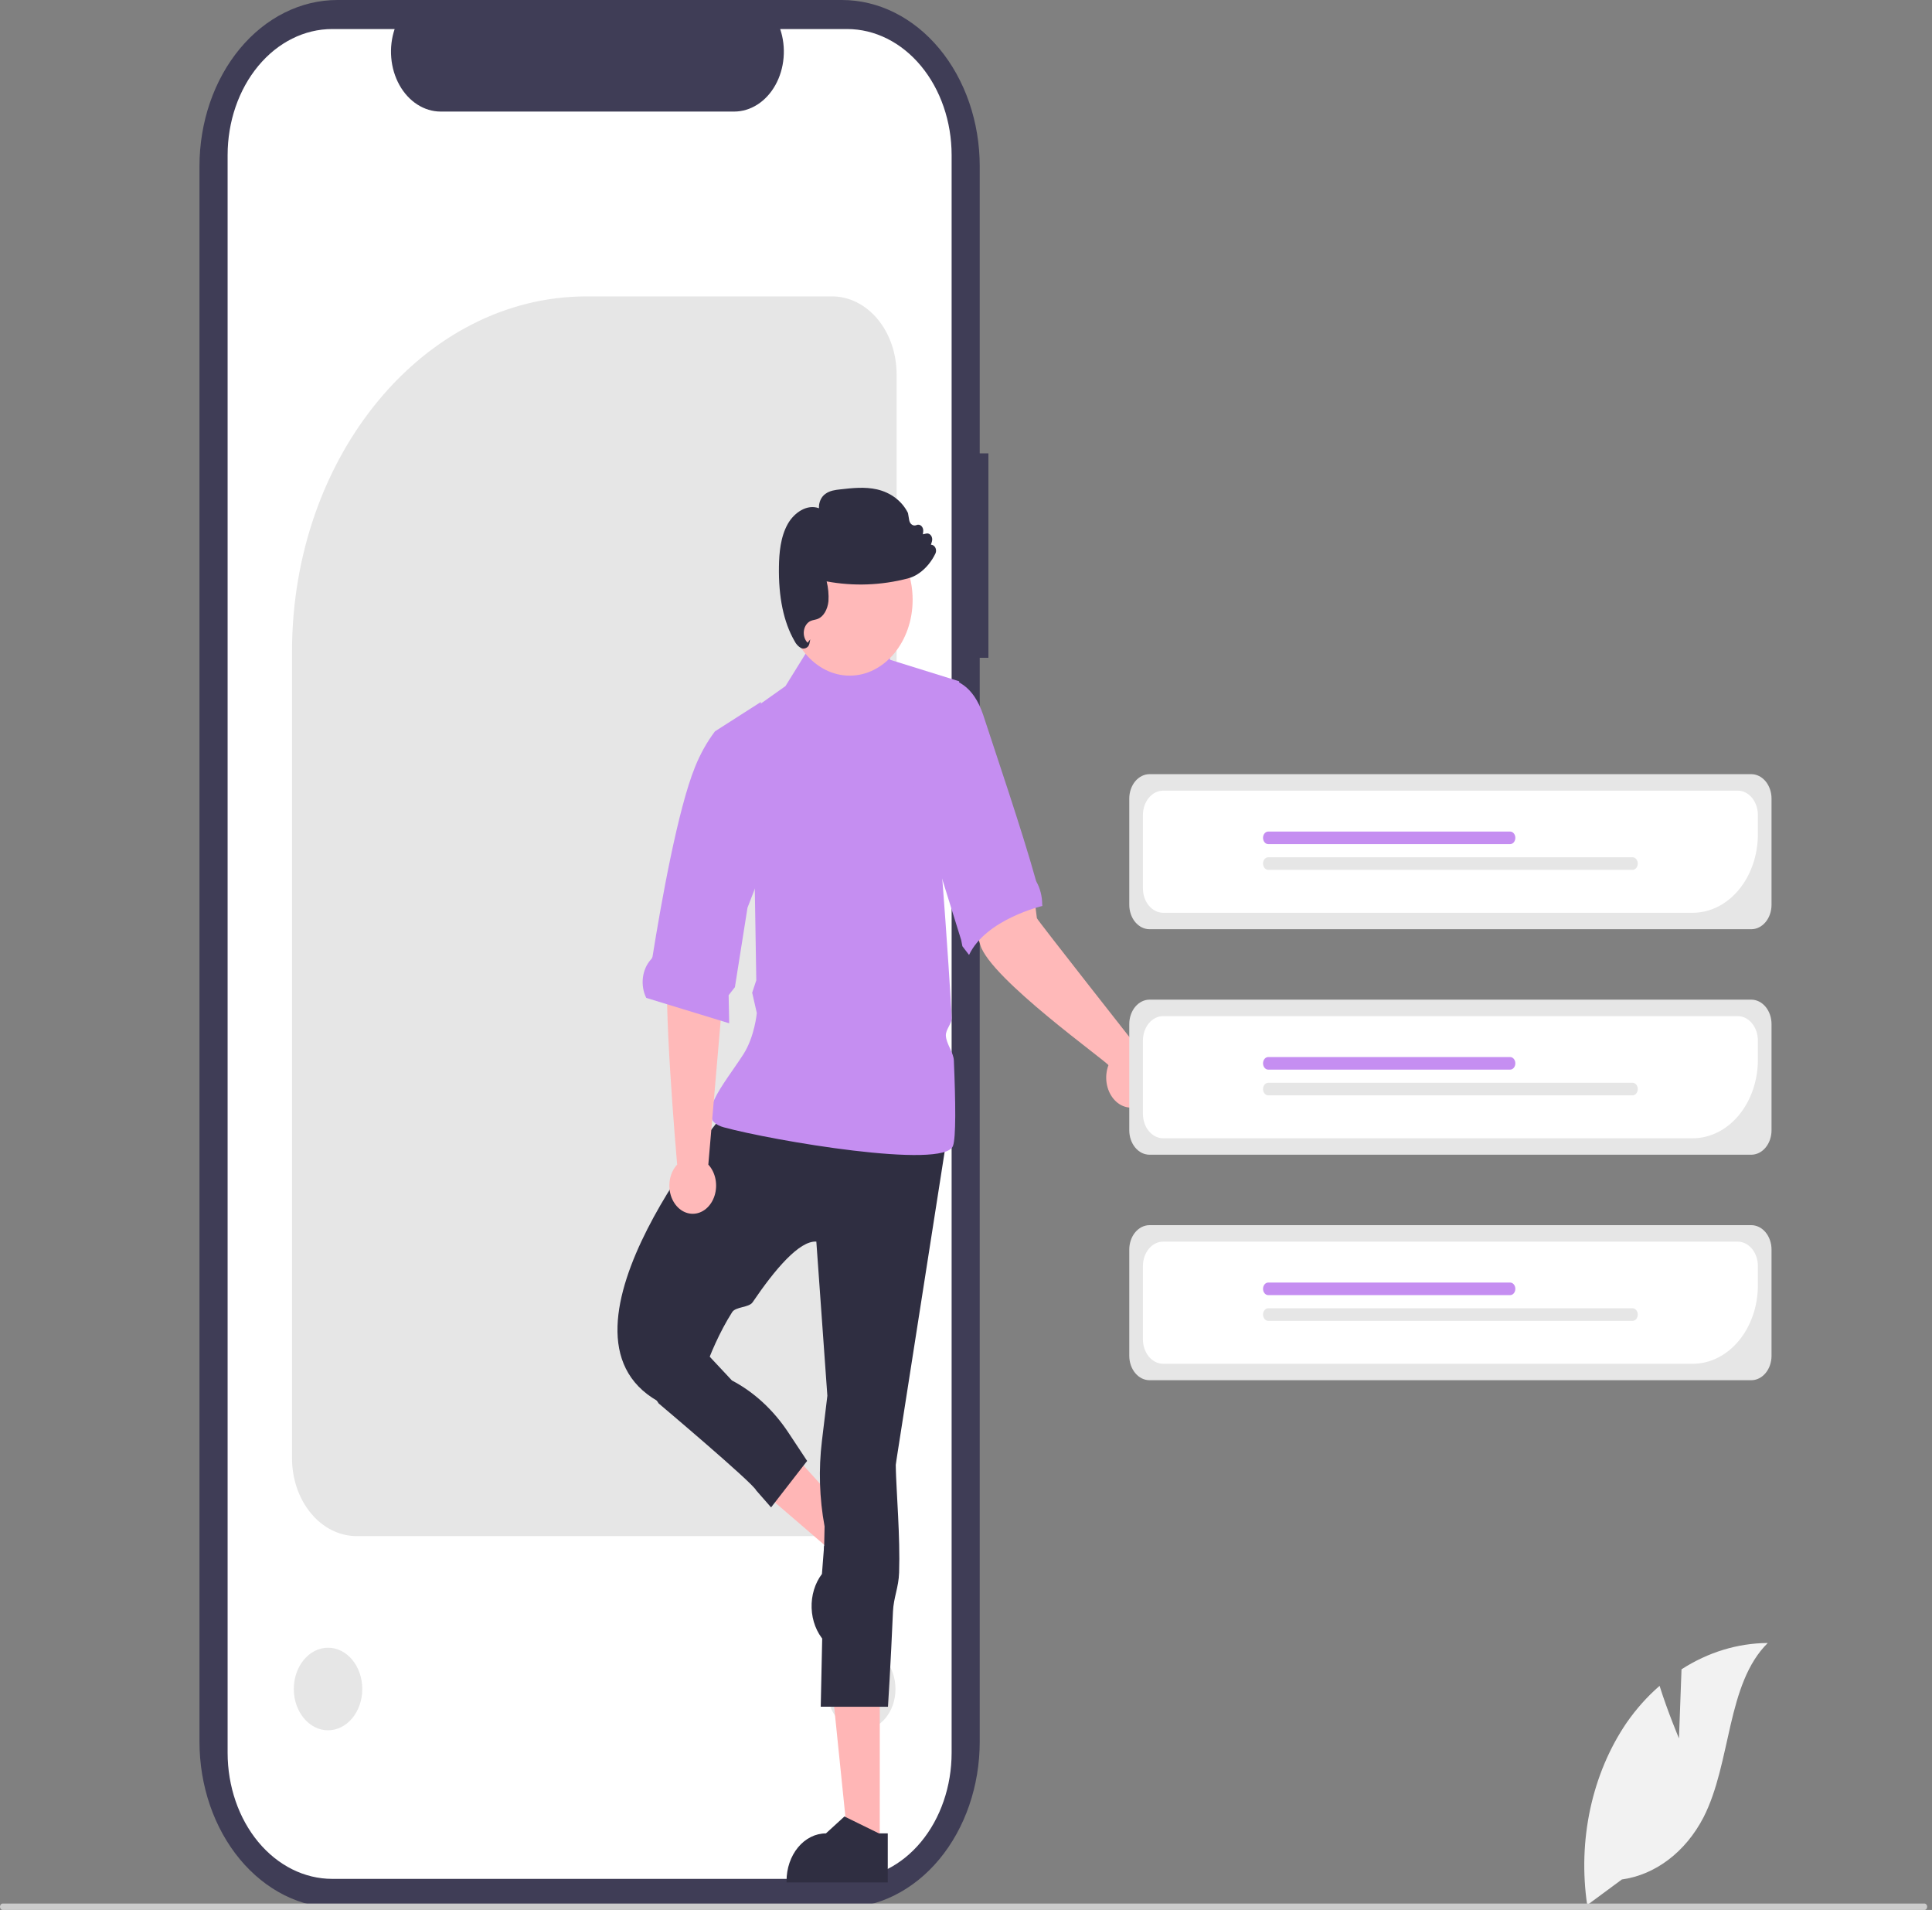 <svg width="172" height="170" viewBox="0 0 172 170" fill="none" xmlns="http://www.w3.org/2000/svg">
<rect x="0" y="0" width="172" height="170" fill="#808080" stroke="none"/>
<g clip-path="url(#clip0_302_123)">
<path d="M87.995 40.355H87.222V14.794C87.222 10.87 85.929 7.107 83.628 4.333C81.327 1.559 78.206 -1.52569e-05 74.951 -1.52569e-05H30.031C28.419 -4.66353e-05 26.823 0.383 25.335 1.126C23.846 1.869 22.493 2.959 21.354 4.333C20.214 5.707 19.31 7.337 18.693 9.132C18.077 10.927 17.759 12.851 17.759 14.794V155.025C17.759 156.967 18.077 158.891 18.693 160.686C19.31 162.481 20.214 164.112 21.353 165.486C22.493 166.859 23.846 167.949 25.334 168.693C26.823 169.436 28.419 169.819 30.03 169.819H74.951C78.205 169.819 81.326 168.26 83.627 165.486C85.929 162.711 87.222 158.948 87.222 155.025V58.55H87.995L87.995 40.355Z" fill="#3F3D56"/>
<path d="M84.72 13.803V156.015C84.719 158.99 83.739 161.843 81.994 163.947C80.25 166.05 77.883 167.233 75.416 167.234H29.574C27.105 167.234 24.738 166.053 22.992 163.949C21.246 161.845 20.265 158.991 20.264 156.015V13.803C20.265 10.827 21.246 7.974 22.992 5.87C24.738 3.766 27.105 2.584 29.573 2.585H35.134C34.861 3.394 34.757 4.272 34.832 5.141C34.906 6.011 35.156 6.845 35.561 7.57C35.965 8.295 36.511 8.89 37.15 9.301C37.79 9.713 38.503 9.929 39.228 9.93H65.364C66.088 9.929 66.802 9.713 67.442 9.301C68.081 8.89 68.627 8.295 69.031 7.57C69.436 6.845 69.686 6.011 69.76 5.141C69.835 4.272 69.731 3.394 69.457 2.585H75.414C77.882 2.585 80.248 3.767 81.993 5.87C83.738 7.974 84.719 10.826 84.72 13.801V13.803Z" fill="white"/>
<path d="M74.078 136.725H31.741C30.219 136.723 28.759 135.992 27.682 134.694C26.605 133.396 26 131.636 25.998 129.801V57.998C25.998 40.564 37.763 26.381 52.223 26.381H74.078C75.6 26.383 77.06 27.113 78.137 28.411C79.213 29.709 79.819 31.469 79.821 33.305V129.801C79.819 131.636 79.213 133.396 78.137 134.694C77.06 135.993 75.6 136.723 74.078 136.725Z" fill="#E6E6E6"/>
<path d="M29.205 154.009C30.889 154.009 32.253 152.364 32.253 150.334C32.253 148.305 30.889 146.66 29.205 146.66C27.522 146.66 26.157 148.305 26.157 150.334C26.157 152.364 27.522 154.009 29.205 154.009Z" fill="#E6E6E6"/>
<path d="M76.674 154.009C78.357 154.009 79.722 152.364 79.722 150.334C79.722 148.305 78.357 146.66 76.674 146.66C74.99 146.66 73.626 148.305 73.626 150.334C73.626 152.364 74.99 154.009 76.674 154.009Z" fill="#E6E6E6"/>
<path d="M77.087 136.583L75.197 139.066L66.356 131.461L69.145 127.797L77.087 136.583Z" fill="#FFB6B6"/>
<path d="M79.565 138.158L73.472 146.163L73.388 146.07C72.703 145.312 72.296 144.256 72.256 143.136C72.216 142.015 72.547 140.922 73.175 140.095L73.175 140.095L73.368 137.615L76.365 135.905L76.897 135.206L79.565 138.158Z" fill="#2F2E41"/>
<path d="M78.322 164.286L75.528 164.286L74.198 151.291L78.323 151.291L78.322 164.286Z" fill="#FFB6B6"/>
<path d="M79.035 167.552L70.024 167.552V167.414C70.024 166.293 70.394 165.217 71.051 164.424C71.709 163.631 72.601 163.186 73.531 163.186H73.531L75.177 161.68L78.249 163.186L79.035 163.186L79.035 167.552Z" fill="#2F2E41"/>
<path d="M64.827 98.683C64.827 98.683 47.755 118.555 58.548 124.706H61.883C61.883 124.706 62.886 120.413 65.181 116.792C65.496 116.295 66.677 116.396 67.004 115.911C69.007 112.952 71.177 110.411 72.676 110.512L73.657 124.233L73.173 128.255C72.868 130.787 72.948 133.364 73.41 135.861L73.068 151.912L79.054 151.916C79.054 151.916 79.296 148.154 79.498 143.449C79.552 142.189 80.002 141.311 80.045 139.969C80.149 136.753 79.806 133.009 79.74 130.384L84.254 101.522L64.827 98.683Z" fill="#2F2E41"/>
<path d="M72.712 56.579L69.928 61.068L63.257 65.799L67.181 78.101L67.33 87.254L66.964 88.358L67.377 90.166C67.377 90.166 67.187 92.282 66.172 93.854C64.397 96.601 61.687 99.586 64.434 100.339C68.751 101.522 84.057 104.124 84.841 101.995C85.113 101.258 85.079 98.144 84.919 94.385C84.889 93.682 84.245 92.918 84.207 92.181C84.179 91.628 84.759 91.108 84.727 90.548C84.377 84.301 83.86 77.865 83.86 77.865L85.396 60.641L79.252 58.729L78.563 56.609L72.712 56.579Z" fill="#C58EF1"/>
<path d="M57.728 123.526L58.64 124.916C58.64 124.916 67.033 131.995 67.321 132.656L68.647 134.169L71.856 130.033L70.188 127.511C68.852 125.493 67.126 123.901 65.162 122.873L62.604 120.137L57.728 123.526Z" fill="#2F2E41"/>
<path d="M63.06 103.658L64.589 85.824L64.992 78.484L60.715 77.552C60.715 77.552 60.074 82.597 59.514 85.559C58.961 88.481 60.25 103.267 60.285 103.657C59.97 103.996 59.749 104.441 59.649 104.935C59.55 105.429 59.577 105.947 59.727 106.422C59.878 106.897 60.144 107.305 60.491 107.593C60.838 107.882 61.249 108.036 61.671 108.036C62.092 108.037 62.504 107.883 62.851 107.595C63.198 107.307 63.465 106.899 63.615 106.424C63.766 105.95 63.794 105.431 63.695 104.937C63.596 104.443 63.374 103.998 63.06 103.658Z" fill="#FFB9B9"/>
<path d="M57.534 88.82L64.918 91.08L64.867 88.581L65.427 87.864L66.547 80.793L68.154 76.65L67.736 62.483L63.656 65.092L63.651 65.097C62.938 66.042 62.342 67.106 61.881 68.256C60.343 72.026 58.865 80.33 58.092 85.153C58.065 85.254 58.014 85.344 57.944 85.409C57.561 85.834 57.31 86.405 57.235 87.026C57.161 87.648 57.266 88.281 57.534 88.82L57.534 88.82Z" fill="#C58EF1"/>
<path d="M101.386 93.374C101.386 93.374 92.396 81.947 92.312 81.732C91.684 75.983 89.878 73.447 89.608 73.722L84.946 75.669C84.946 75.669 86.332 80.963 87.271 84.107C88.168 87.112 98.507 94.45 98.68 94.813C98.495 95.306 98.438 95.855 98.517 96.388C98.597 96.921 98.808 97.412 99.124 97.796C99.44 98.181 99.845 98.441 100.287 98.542C100.728 98.643 101.184 98.58 101.595 98.361C102.005 98.143 102.352 97.779 102.587 97.319C102.823 96.858 102.937 96.322 102.914 95.781C102.892 95.24 102.733 94.721 102.461 94.291C102.188 93.861 101.813 93.541 101.386 93.374H101.386Z" fill="#FFB9B9"/>
<path d="M81.182 61.034C81.182 61.034 85.758 58.33 87.533 63.641C88.506 66.638 90.994 73.915 92.234 78.394C92.243 78.422 92.254 78.449 92.268 78.474C92.6 79.068 92.779 79.767 92.783 80.483C92.782 80.535 92.787 80.587 92.796 80.638C92.796 80.638 87.767 81.819 86.272 84.997L85.678 84.221L85.573 83.677L81.234 69.721L81.182 61.034Z" fill="#C58EF1"/>
<path d="M155.913 82.708H102.337C101.86 82.707 101.402 82.478 101.064 82.071C100.727 81.664 100.537 81.112 100.536 80.537V71.077C100.537 70.502 100.727 69.95 101.064 69.543C101.402 69.136 101.86 68.907 102.337 68.906H155.913C156.39 68.907 156.848 69.136 157.186 69.543C157.523 69.95 157.713 70.502 157.714 71.077V80.537C157.713 81.112 157.523 81.664 157.186 82.071C156.848 82.478 156.39 82.707 155.913 82.708Z" fill="#E6E6E6"/>
<path d="M150.707 81.244H103.552C103.074 81.243 102.617 81.014 102.279 80.607C101.942 80.2 101.752 79.648 101.751 79.073V72.543C101.752 71.967 101.942 71.415 102.279 71.008C102.617 70.601 103.074 70.372 103.552 70.372H154.699C155.176 70.372 155.634 70.601 155.971 71.008C156.309 71.415 156.499 71.967 156.499 72.543V74.261C156.497 76.112 155.887 77.887 154.801 79.196C153.715 80.505 152.243 81.242 150.707 81.244Z" fill="white"/>
<path d="M134.441 75.134H112.908C112.785 75.134 112.667 75.075 112.58 74.97C112.493 74.865 112.444 74.723 112.444 74.574C112.444 74.426 112.493 74.283 112.58 74.178C112.667 74.073 112.785 74.014 112.908 74.014H134.441C134.565 74.014 134.683 74.073 134.77 74.178C134.857 74.283 134.906 74.426 134.906 74.574C134.906 74.723 134.857 74.865 134.77 74.97C134.683 75.075 134.565 75.134 134.441 75.134Z" fill="#C58EF1"/>
<path d="M145.342 77.424H112.908C112.785 77.424 112.667 77.365 112.58 77.26C112.493 77.155 112.444 77.013 112.444 76.864C112.444 76.716 112.493 76.573 112.58 76.468C112.667 76.363 112.785 76.304 112.908 76.304H145.342C145.465 76.304 145.583 76.363 145.67 76.468C145.758 76.573 145.806 76.716 145.806 76.864C145.806 77.013 145.758 77.155 145.67 77.26C145.583 77.365 145.465 77.424 145.342 77.424Z" fill="#E6E6E6"/>
<path d="M155.913 102.779H102.337C101.86 102.778 101.402 102.549 101.064 102.142C100.727 101.735 100.537 101.184 100.536 100.608V91.148C100.537 90.573 100.727 90.021 101.064 89.614C101.402 89.207 101.86 88.978 102.337 88.977H155.913C156.39 88.978 156.848 89.207 157.186 89.614C157.523 90.021 157.713 90.573 157.714 91.148V100.608C157.713 101.184 157.523 101.735 157.186 102.142C156.848 102.549 156.39 102.778 155.913 102.779Z" fill="#E6E6E6"/>
<path d="M150.707 101.315H103.552C103.074 101.314 102.617 101.085 102.279 100.678C101.942 100.271 101.752 99.719 101.751 99.144V92.614C101.752 92.038 101.942 91.486 102.279 91.079C102.617 90.672 103.074 90.444 103.552 90.443H154.699C155.176 90.444 155.634 90.672 155.971 91.079C156.309 91.486 156.499 92.038 156.499 92.614V94.332C156.497 96.183 155.887 97.958 154.801 99.267C153.715 100.576 152.243 101.313 150.707 101.315Z" fill="white"/>
<path d="M134.441 95.205H112.908C112.847 95.205 112.787 95.191 112.73 95.163C112.674 95.134 112.623 95.093 112.58 95.041C112.536 94.989 112.502 94.927 112.479 94.86C112.456 94.792 112.444 94.719 112.444 94.645C112.444 94.572 112.456 94.499 112.479 94.431C112.502 94.363 112.536 94.302 112.58 94.249C112.623 94.198 112.674 94.156 112.73 94.128C112.787 94.1 112.847 94.085 112.908 94.085H134.441C134.565 94.085 134.683 94.144 134.77 94.249C134.857 94.355 134.906 94.497 134.906 94.645C134.906 94.794 134.857 94.936 134.77 95.041C134.683 95.146 134.565 95.205 134.441 95.205Z" fill="#C58EF1"/>
<path d="M145.342 97.495H112.908C112.847 97.495 112.787 97.481 112.73 97.452C112.674 97.424 112.623 97.383 112.58 97.331C112.536 97.279 112.502 97.217 112.479 97.149C112.456 97.081 112.444 97.009 112.444 96.935C112.444 96.862 112.456 96.789 112.479 96.721C112.502 96.653 112.536 96.591 112.58 96.539C112.623 96.487 112.674 96.446 112.73 96.418C112.787 96.39 112.847 96.375 112.908 96.375H145.342C145.465 96.375 145.583 96.434 145.67 96.539C145.758 96.644 145.806 96.787 145.806 96.935C145.806 97.084 145.758 97.226 145.67 97.331C145.583 97.436 145.465 97.495 145.342 97.495Z" fill="#E6E6E6"/>
<path d="M155.913 122.85H102.337C101.86 122.849 101.402 122.62 101.064 122.213C100.727 121.806 100.537 121.255 100.536 120.679V111.219C100.537 110.644 100.727 110.092 101.064 109.685C101.402 109.278 101.86 109.049 102.337 109.048H155.913C156.39 109.049 156.848 109.278 157.186 109.685C157.523 110.092 157.713 110.644 157.714 111.219V120.679C157.713 121.255 157.523 121.806 157.186 122.213C156.848 122.62 156.39 122.849 155.913 122.85Z" fill="#E6E6E6"/>
<path d="M150.707 121.386H103.552C103.074 121.385 102.617 121.156 102.279 120.749C101.942 120.342 101.752 119.79 101.751 119.215V112.685C101.752 112.109 101.942 111.557 102.279 111.15C102.617 110.743 103.074 110.515 103.552 110.514H154.699C155.176 110.515 155.634 110.743 155.971 111.15C156.309 111.557 156.499 112.109 156.499 112.685V114.403C156.497 116.255 155.887 118.029 154.801 119.338C153.715 120.647 152.243 121.384 150.707 121.386Z" fill="white"/>
<path d="M134.441 115.276H112.908C112.785 115.276 112.667 115.217 112.58 115.112C112.493 115.007 112.444 114.865 112.444 114.716C112.444 114.568 112.493 114.426 112.58 114.321C112.667 114.216 112.785 114.157 112.908 114.157H134.441C134.565 114.157 134.683 114.216 134.77 114.321C134.857 114.426 134.906 114.568 134.906 114.716C134.906 114.865 134.857 115.007 134.77 115.112C134.683 115.217 134.565 115.276 134.441 115.276Z" fill="#C58EF1"/>
<path d="M145.342 117.566H112.908C112.785 117.566 112.667 117.507 112.58 117.402C112.493 117.297 112.444 117.155 112.444 117.006C112.444 116.858 112.493 116.715 112.58 116.61C112.667 116.505 112.785 116.446 112.908 116.446H145.342C145.465 116.446 145.583 116.505 145.67 116.61C145.758 116.715 145.806 116.858 145.806 117.006C145.806 117.155 145.758 117.297 145.67 117.402C145.583 117.507 145.465 117.566 145.342 117.566Z" fill="#E6E6E6"/>
<path d="M75.645 60.138C78.74 60.138 81.249 57.113 81.249 53.382C81.249 49.651 78.74 46.627 75.645 46.627C72.551 46.627 70.042 49.651 70.042 53.382C70.042 57.113 72.551 60.138 75.645 60.138Z" fill="#FFB9B9"/>
<path d="M71.525 57.727C71.458 57.727 71.391 57.714 71.328 57.688C71.078 57.556 70.868 57.332 70.73 57.048C69.766 55.376 69.3 53.145 69.346 50.419C69.365 49.266 69.474 47.792 70.144 46.616C70.707 45.628 71.847 44.844 72.909 45.237C72.896 44.981 72.944 44.726 73.045 44.501C73.146 44.275 73.297 44.088 73.481 43.96C73.883 43.663 74.368 43.608 74.795 43.56C75.873 43.438 76.988 43.312 78.081 43.561C79.305 43.841 80.306 44.602 80.828 45.649L80.838 45.682L80.944 46.302C80.959 46.386 80.988 46.464 81.029 46.533C81.071 46.601 81.125 46.658 81.187 46.699C81.249 46.74 81.317 46.765 81.388 46.771C81.458 46.777 81.529 46.765 81.595 46.735C81.667 46.702 81.745 46.693 81.821 46.707C81.897 46.722 81.969 46.76 82.029 46.819C82.089 46.877 82.135 46.953 82.164 47.039C82.192 47.126 82.201 47.22 82.19 47.312L82.16 47.559L82.468 47.489C82.545 47.472 82.625 47.479 82.699 47.511C82.772 47.543 82.838 47.598 82.889 47.67C82.939 47.742 82.973 47.829 82.986 47.922C83 48.016 82.993 48.111 82.966 48.2L82.879 48.484C82.942 48.484 83.005 48.5 83.064 48.531C83.122 48.562 83.174 48.607 83.218 48.664C83.28 48.744 83.319 48.847 83.33 48.957C83.34 49.066 83.321 49.177 83.276 49.273C82.932 49.982 82.443 50.575 81.857 50.994C81.536 51.227 81.186 51.393 80.82 51.486C78.444 52.104 75.995 52.193 73.594 51.748C73.736 52.319 73.79 52.916 73.755 53.511C73.678 54.255 73.316 54.869 72.832 55.075C72.722 55.118 72.609 55.151 72.495 55.173C72.386 55.193 72.278 55.225 72.173 55.267C72.018 55.336 71.88 55.453 71.774 55.607C71.668 55.76 71.597 55.945 71.569 56.142C71.541 56.338 71.557 56.541 71.615 56.728C71.672 56.915 71.77 57.081 71.897 57.208L72.136 56.909L72.058 57.29C72.042 57.364 72.013 57.433 71.973 57.493C71.933 57.553 71.884 57.602 71.827 57.637C71.734 57.696 71.63 57.727 71.525 57.727Z" fill="#2F2E41"/>
<path d="M149.474 154.728L149.7 148.582C152.064 147.059 154.7 146.255 157.379 146.239C153.691 149.874 154.152 156.882 151.652 161.77C150.862 163.288 149.799 164.571 148.542 165.526C147.285 166.481 145.866 167.083 144.39 167.287L141.304 169.565C140.88 166.719 140.974 163.796 141.577 160.997C142.181 158.198 143.281 155.591 144.801 153.354C145.664 152.11 146.654 151.001 147.747 150.054C148.486 152.404 149.474 154.728 149.474 154.728Z" fill="#F2F2F2"/>
<path d="M171.57 169.716C171.57 169.753 171.564 169.79 171.552 169.825C171.54 169.859 171.523 169.891 171.501 169.917C171.479 169.943 171.453 169.964 171.425 169.979C171.396 169.993 171.365 170 171.334 170H0.236C0.173 170 0.113 169.97 0.069 169.917C0.025 169.863 0 169.791 0 169.716C0 169.64 0.025 169.568 0.069 169.515C0.113 169.461 0.173 169.431 0.236 169.431H171.334C171.365 169.431 171.396 169.438 171.425 169.453C171.453 169.467 171.479 169.488 171.501 169.514C171.523 169.541 171.54 169.572 171.552 169.607C171.564 169.641 171.57 169.678 171.57 169.716Z" fill="#CCCCCC"/>
</g>
<defs>
<clipPath id="clip0_302_123">
<rect width="171.57" height="170" fill="white"/>
</clipPath>
</defs>
</svg>
